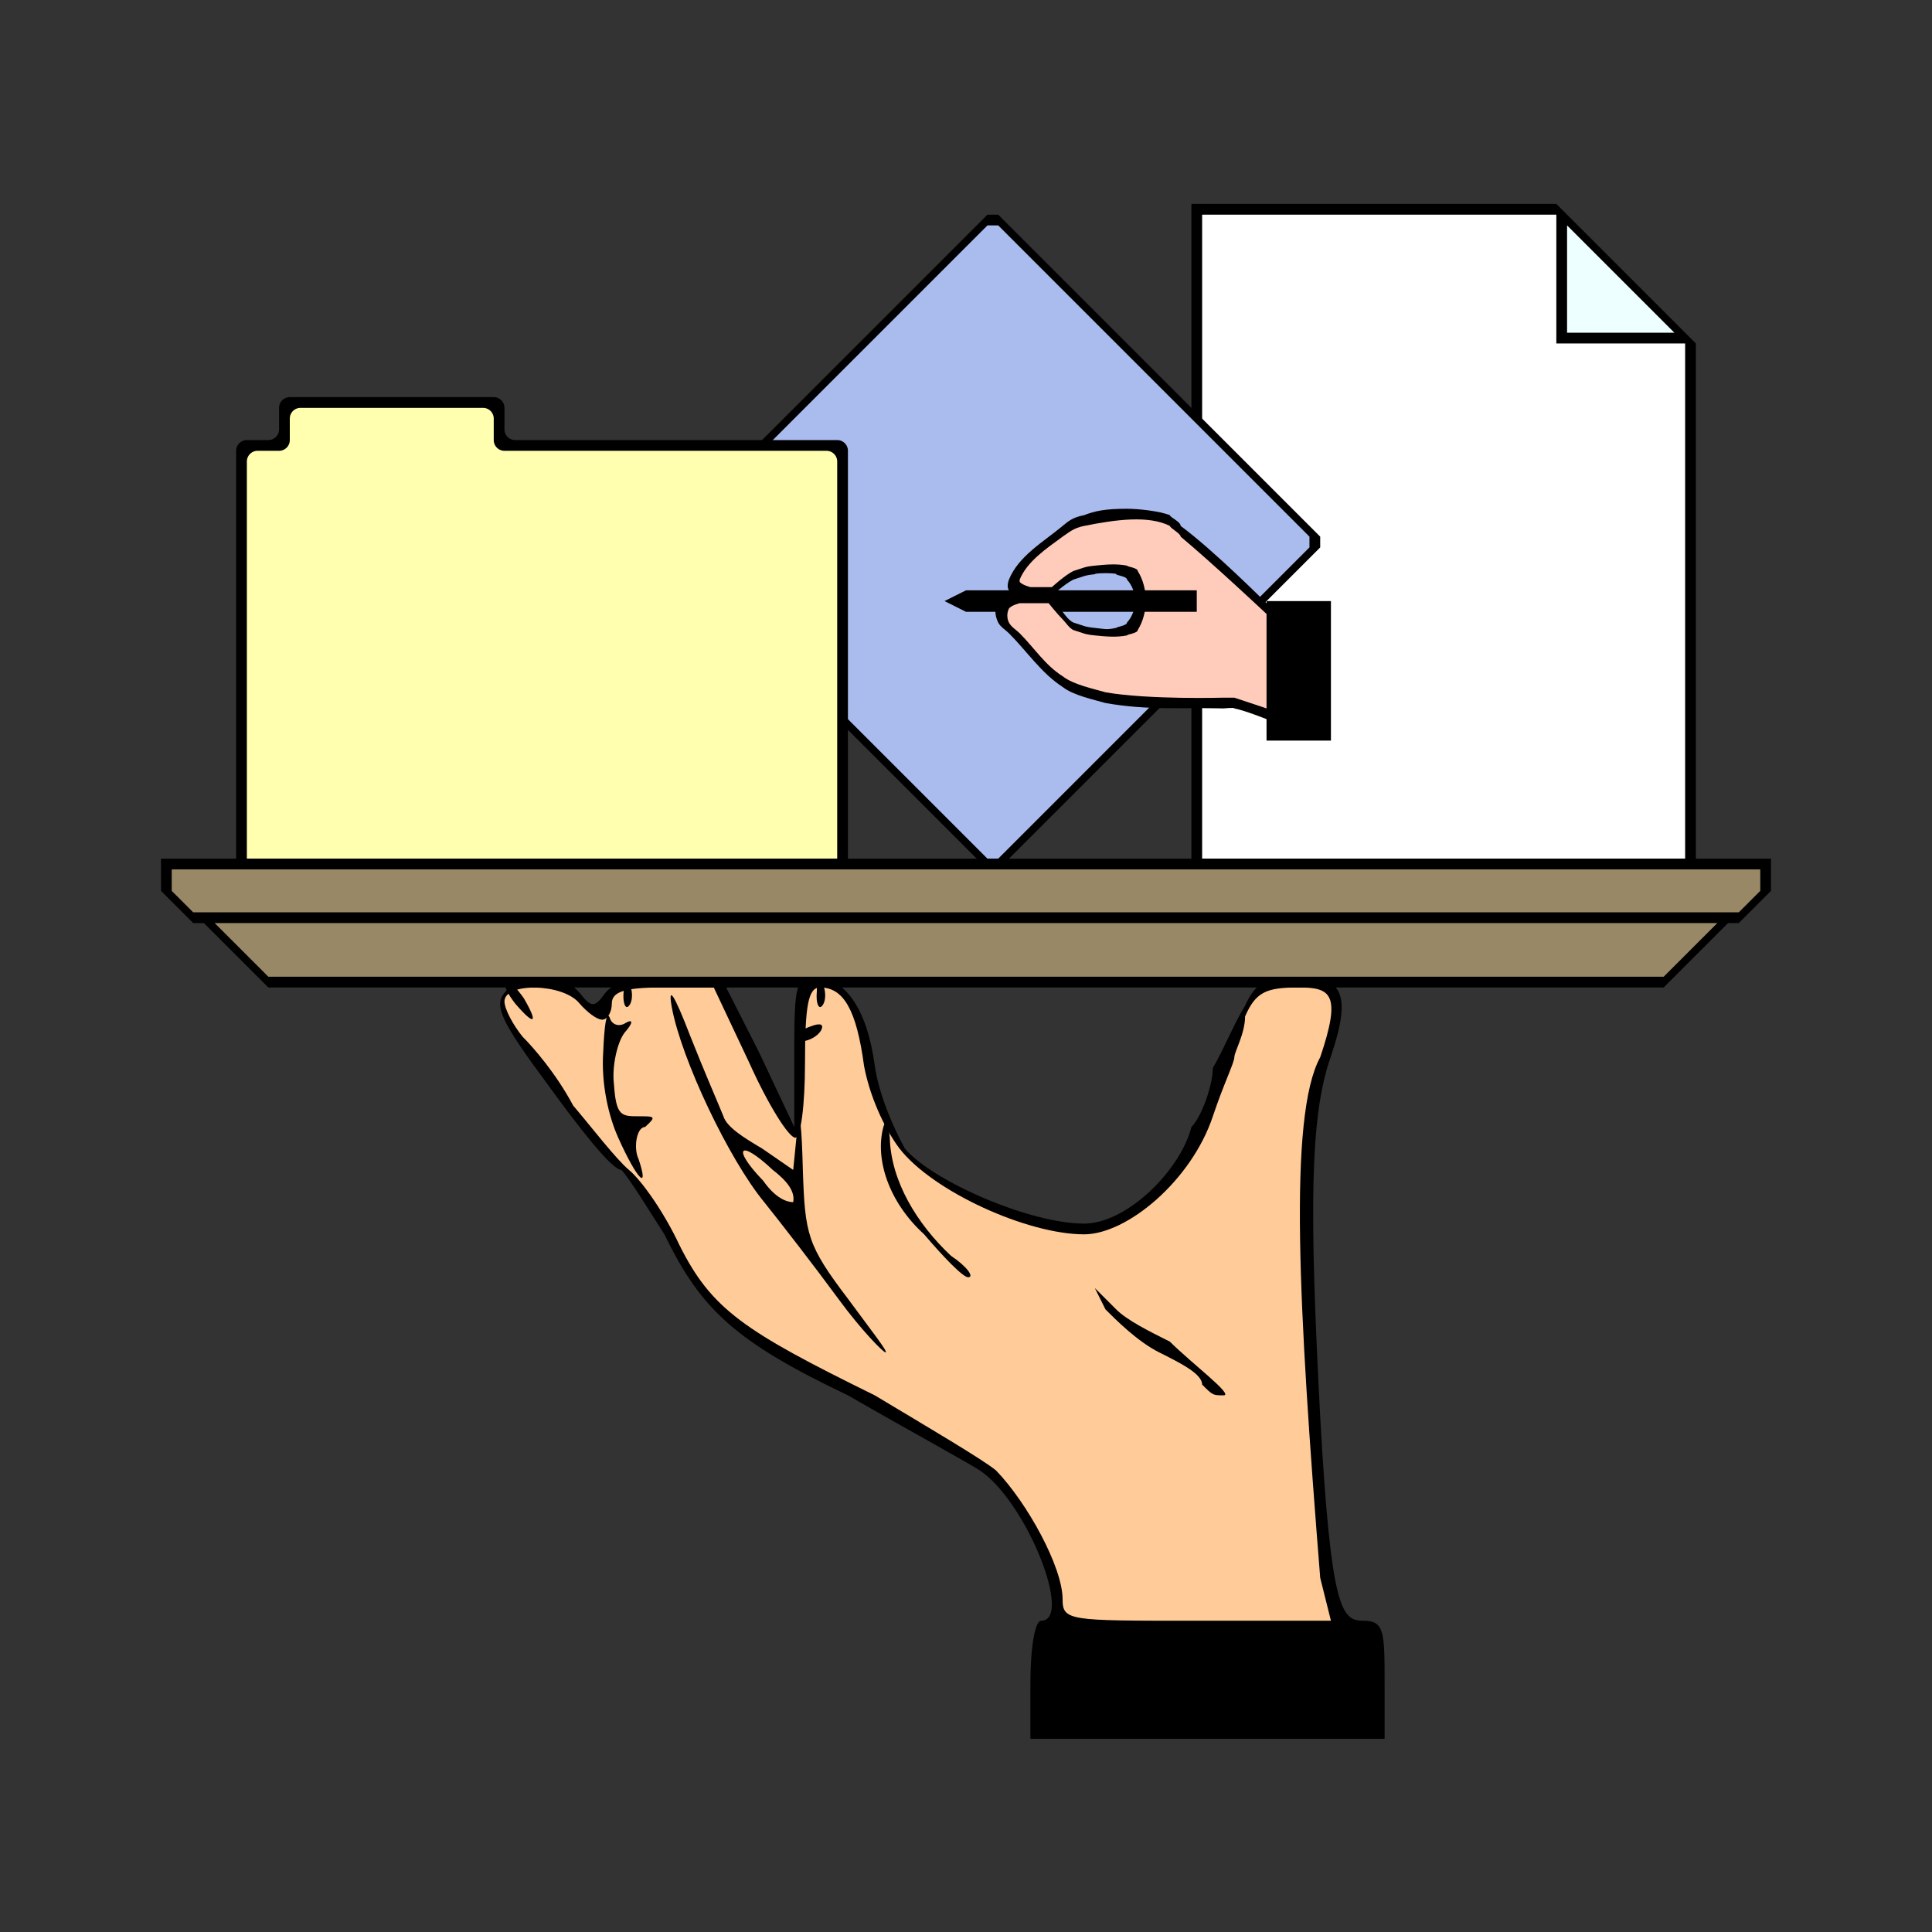 <?xml version="1.0" encoding="UTF-8" standalone="no"?>
<!-- vim: set tabstop=2 shiftwidth=2 filetype=svg: -->
<svg version="1.1" viewBox="0 0 180 180" xmlns="http://www.w3.org/2000/svg" xmlns:dc="http://purl.org/dc/elements/1.1/" xmlns:cc="http://creativecommons.org/ns#" xmlns:rdf="http://www.w3.org/1999/02/22-rdf-syntax-ns#">
	<rect x="0" y="0" width="180" height="180" fill="#333333" stroke="none"/>
	<title>Your Files Are Served</title>
	<g id="document">
		<path id="document-outline" d="m111,19 h34 l13,13 v49 h-47 z" />
		<path id="document-page" fill="#fff" d="m112,20 h33 v12 h12 v48 h-45 z"/>
		<path id="document-corner" fill="#eff" d="m146,21 10,10 h-10 z"/>
	</g>
	<g id="app">
		<path id="app-diamond-outline" d="m92,20 h1 l30,30 v1 l-30,30 h-1 l-30,-30 v-1 z"/>
		<path id="app-diamond-fill" fill="#abe" d="m92,21 h1 l29,29 v1 l-29,29 h-1 l-29,-29 v-1 z"/>
		<path id="app-hand-outline" d="m105,47.4 c-2,0 -3,0.2 -4,0.6 -1.1,0.2 -1.5,0.6 -2,1 -1.8,1.5 -4.1,2.8 -5 5 -0.1,0.3 -0.2,0.7 0,1 s1,0.5 1,0.5 h-1 s-0.8,0.2 -1,0.5 c-0.4,0.6 -0.3,1.4 0,2 0.2,0.4 0.7,0.7 1,1 1.7,1.7 3,3.7 5,5 1,0.8 3,1.2 4,1.5 4,0.7 7,0.4 11,0.5 0,0 1,-0.1 1,0 1,0.2 3,1 3,1 v2 h6 v-13 h-6 v0.2 s-5,-5 -8,-7.2 c0,-0.4 -1,-0.8 -1,-1 -1,-0.4 -3,-0.6 -4,-0.6 z m-2,6 s1,0 1,0.1 1,0.2 1,0.5 c1,1.1 1,2.9 0,4 0,0.3 -1,0.4 -1,0.5 -1,0.2 -1,0.1 -2,0 s-1,-0.2 -2,-0.5 c-0.4,-0.2 -0.7,-0.6 -1,-1 -0.4,-0.5 -1,-1.5 -1,-1.5 s1.2,-1.1 2,-1.5 c1,-0.3 1,-0.4 2,-0.5 0,-0.1 1,-0.1 1,-0.1 z"/>
		<path id="app-hand-fill" fill="#fcb" d="m118,57 v9 l-3,-1 h-1 s-7,0.2 -11,-0.5 c-1,-0.3 -3,-0.7 -4,-1.5 -1.6,-1 -2.7,-2.7 -4,-4 -0.3,-0.3 -0.8,-0.6 -1,-1 s-0.2,-0.9 0-1.3 c0.2,-0.3 1,-0.5 1,-0.5 h2.7 s0.8,1 1.3,1.5 c0.3,0.3 0.6,0.8 1,1 1,0.3 1,0.4 2,0.5 s2,0.2 3,0 c0,-0.1 1,-0.2 1,-0.5 1,-1.6 1,-3.9 0,-5.5 0,-0.3 -1,-0.4 -1,-0.5 -1,-0.2 -2,-0.1 -3,0 s-1,0.2 -2,0.5 c-0.8,0.4 -2,1.5 -2,1.5 h-2 s-0.8,-0.2 -1,-0.5 v-0.2 c0.7,-1.7 2.5,-2.9 4,-4 0.6,-0.4 1,-0.8 2,-1 3,-0.6 6,-1 8,0 0,0.2 1,0.7 1,1 3,2.5 8,7.2 8,7.2 z"/>
		<path id="app-hand-pen" d="m90,55 -2,1 2,1 h3.5 l2,-2 h-5.5 z m7,0 l1.5,2 h13 v-2 z"/>
	</g>
	<g id="folder">
		<path id="folder-outline" d="m27,37 h19 a1,1 0 0,1 1,1 v2 a1,1 0 0,0 1,1 h30 a1,1 0 0,1 1,1 v39 h-57 v-39 a1,1 0 0,1 1,-1 h2 a1,1 0 0,0 1,-1 v-2 a1,1 0 0,1 1,-1 z"/>
		<path id="folder-fill" fill="#ffffaf" d="m28,38 h17 a1,1 0 0,1 1,1 v2 a1,1 0 0,0 1,1 h30 a1,1 0 0,1 1,1 v37 h-55 v-37 a1,1 0 0,1 1,-1 h2 a1,1 0 0,0 1,-1 v-2 a1,1 0 0,1 1,-1 z"/>
	</g>
	<g id="hand">
		<path id="hand-outline" d="m96,157 c0,-4 0.5,-6 1,-6 3,0 -1.3,-11 -5.7,-14 -1.6,-1 -7.1,-4 -12.3,-7 -10.5,-5 -13.7,-8 -17.1,-15 -1.3,-2 -3.1,-5 -4,-6 -0.9,0 -4,-4 -6.9,-8 -4.3,-5.8 -5,-7.3 -4,-8.5 1.6,-1.9 5.4,-1.9 7,0 1.1,1.4 1.4,1.4 2.4,0 0.8,-1 2.6,-1.4 6.1,-1.2 l4.9,0.2 3.3,6.5 3.3,7 v-7.3 c0,-5.8 0.2,-6.7 1.8,-6.7 2.9,0 5,3 5.7,8.3 0.4,2.7 1.7,5.7 2.8,7.7 2.5,3 11.6,7 16.7,7 4,0 9,-5 10,-9 1,-1 2,-4 2,-5.5 1,-1.7 2,-4.2 3,-5.8 1,-2.2 2,-2.7 5,-2.7 4,0 5,1.5 3,7.4 -2,5.6 -2,14.6 -1,33.6 1,18 2,19 4,19 s2,1 2,6 v5 h-33 v-5 z"/>
		<path id="hand-fill" fill="#fc9" d="m99,149 c0,-3 -3.3,-9 -6.2,-12 -1.2,-1 -6.3,-4 -11.3,-7 -12.2,-6 -15.2,-8 -18.2,-14 -1.4,-3 -3.5,-6 -4.7,-7 s-3.5,-4 -5.2,-6 c-1.6,-3 -3.7,-5.4 -4.7,-6.4 -0.9,-1.1 -1.7,-2.6 -1.7,-3.3 0,-1.8 5.5,-1.7 7,0.2 0.7,0.8 1.6,1.5 2.1,1.5 s0.9,-0.7 0.9,-1.5 c0,-1.1 1.2,-1.5 4.7,-1.5 h4.8 l3.3,7 c1.8,4 3.7,7 4.3,7 0.5,0 0.9,-3 0.9,-7 0,-5.3 0.3,-7 1.4,-7 2.2,0 3.4,2.1 4.1,7.3 0.5,2.7 1.8,5.7 3.3,7.7 3.1,4 11.9,8 17.2,8 4,0 10,-5 12,-11 1,-3 2,-5 2,-5.5 s1,-2.2 1,-3.8 c1,-2.3 2,-2.7 5,-2.7 s4,0.6 2,6.5 c-3,5.5 -2,23.5 0,48.5 l1,4 h-13 c-11.4,0 -12,0 -12,-2 z"/>
		<path id="hand-detail" d="m112,129 c0,-1 -2,-2 -4,-3 s-4,-3 -5,-4 l-1,-2 2,2 c1,1 3,2 5,3 2,2 6,5 5,5 s-1,0 -2,-1 z m-33.9,-8 c-2.2,-3 -5.3,-7 -6.9,-9 -3.3,-4 -7.7,-13.3 -8.6,-18.1 -0.4,-2.2 0.2,-1.3 1.7,2.6 1.3,3.3 2.7,6.5 3.1,7.5 0.3,1 1.9,2 3.6,3 l2.9,2 0.4,-4 c0.2,-2 0.4,0 0.5,4 0.2,6 0.4,7 4.2,12 2.2,3 3.8,5 3.5,5 -0.2,0 -2.2,-2 -4.4,-5 z m-6.1,-12 c-3.2,-3 -3.8,-2 -0.9,1 1.4,2 2.6,2 2.8,2 0.2,-1 -0.6,-2 -1.9,-3 z m14.1,6 c-3.3,-3 -4.6,-7 -3.8,-10 0.3,-1 0.5,0 0.6,1 0.1,4 2.5,8 5.7,11 1.5,1 2.2,2 1.6,2 -0.5,0 -2.4,-2 -4.1,-4 z m-28.5,-9 c-0.9,-2 -1.6,-5 -1.4,-8 0.1,-2.4 0.3,-3.9 0.6,-3.2 0.2,0.7 0.9,0.9 1.5,0.5 0.7,-0.4 0.7,0 -0.1,0.9 -0.7,0.9 -1.2,3.2 -1,4.8 0.2,3 0.7,3 2.3,3 1.5,0 1.7,0 0.6,1 -0.8,0 -1.1,2 -0.6,3 1,3 -0.1,2 -1.9,-2 z m16.4,-9.4 c0,-0.2 0.7,-0.7 1.6,-1 0.8,-0.3 1.2,-0.2 0.9,0.4 -0.6,1 -2.5,1.4 -2.5,0.6 z m-26,-3.1 c-0.7,-0.9 -1.1,-1.7 -0.9,-2 0.3,-0.2 1,0.5 1.7,1.5 1.4,2.4 1,2.6 -0.8 0.5 z m10.1,-1.1 c0,-1.1 0.3,-1.4 0.6,-0.6 0.3,0.7 0.2,1.6 -0.1,1.9 -0.3,0.4 -0.6,-0.2 -0.5,-1.3 z m18,0 c0,-1.1 0.3,-1.4 0.6,-0.6 0.3,0.7 0.2,1.6 -0.1,1.9 -0.3,0.4 -0.6,-0.2 -0.5,-1.3 z"/>
	</g>
	<g id="tray">
		<path id="tray-outline" d="m15,80 h150 v3 l-3,3 h-1 l-6,6 h-130 l-6,-6 h-1 l-3,-3 z"/>
		<path id="tray-fill" fill="#986" d="m16,81 h148 v2 l-2,2 h-144 l-2,-2 v-2 z m4,5 h140 l-5,5 h-130 l-5,-5 z"/>
	</g>
</svg>
